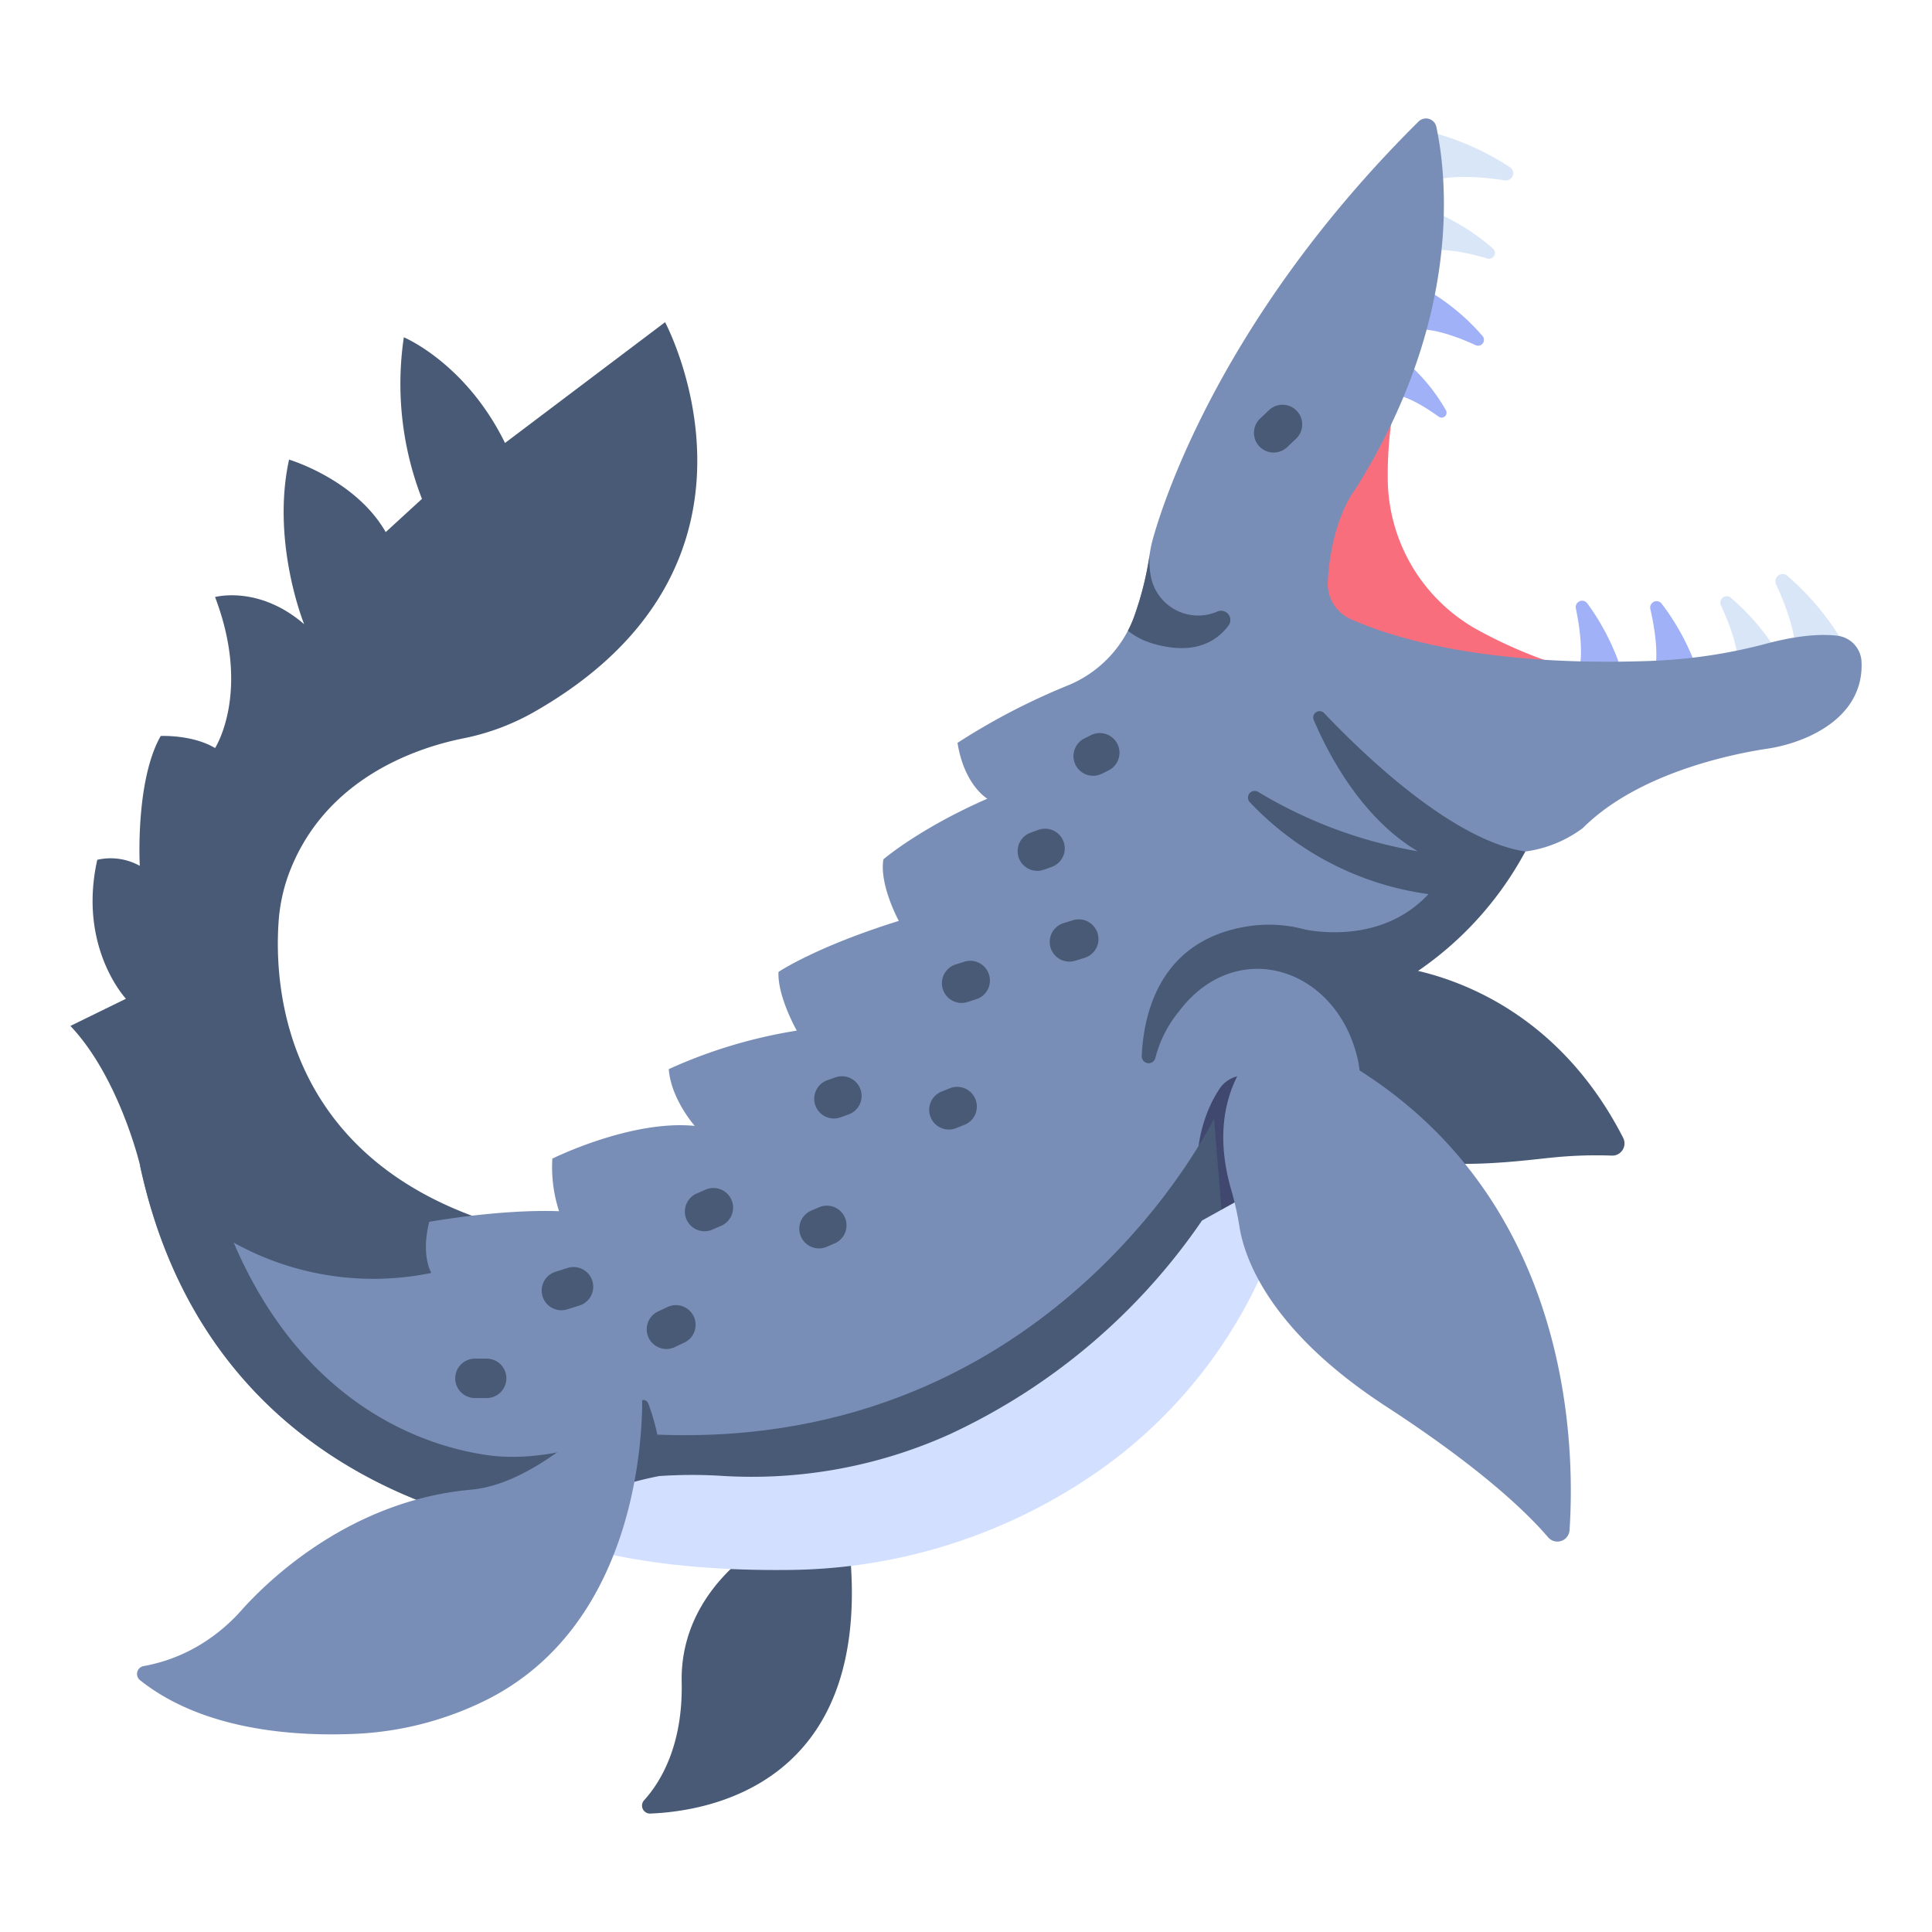 <svg id="flat" height="512" viewBox="0 0 340 340" width="512" xmlns="http://www.w3.org/2000/svg"><path d="m251.477 23.16a47.027 47.027 0 0 1 14.265 6.28 1.269 1.269 0 0 1 -.906 2.3c-3.8-.584-9.04-1.043-12.608.053z" fill="#d9e6f7"/><path d="m251.943 37.086a38.277 38.277 0 0 1 10.8 6.659 1.033 1.033 0 0 1 -.988 1.754c-3-.9-7.171-1.852-10.17-1.368z" fill="#d9e6f7"/><path d="m251.148 51.044a38.277 38.277 0 0 1 9.765 8.1 1.033 1.033 0 0 1 -1.223 1.6c-2.841-1.3-6.843-2.833-9.88-2.771z" fill="#a0b1f7"/><path d="m247.722 63.918a32.261 32.261 0 0 1 6.744 8.294.871.871 0 0 1 -1.273 1.121c-2.135-1.544-5.192-3.463-7.712-3.91z" fill="#a0b1f7"/><path d="m324.48 113.3a47.048 47.048 0 0 0 -9.963-11.986 1.27 1.27 0 0 0 -1.964 1.5c1.607 3.489 3.491 8.4 3.42 12.136z" fill="#d9e6f7"/><path d="m313.434 115.814a41.721 41.721 0 0 0 -8.839-10.633 1.126 1.126 0 0 0 -1.742 1.335c1.425 3.095 3.1 7.455 3.034 10.766z" fill="#d9e6f7"/><path d="m298.87 118.446a41.741 41.741 0 0 0 -6.459-12.226 1.126 1.126 0 0 0 -1.979.947c.756 3.323 1.494 7.933.75 11.16z" fill="#a0b1f7"/><path d="m285.534 118.52a41.723 41.723 0 0 0 -6.208-12.356 1.126 1.126 0 0 0 -2 .907c.689 3.337 1.332 7.962.522 11.173z" fill="#a0b1f7"/><path d="m245.857 68.71a67.969 67.969 0 0 0 -1.637 15.219 30.639 30.639 0 0 0 15.359 26.665 81.337 81.337 0 0 0 16.859 7.062s-30.939 8.68-50.252-7.019 19.671-41.927 19.671-41.927z" fill="#f96e7d"/><path d="m135.673 270.831s-16.07 8.131-15.709 25.227c.238 11.239-3.811 17.669-6.612 20.756a1.4 1.4 0 0 0 1.1 2.342c10.388-.409 38.918-5.213 35.118-45.981z" fill="#485a75"/><path d="m242.668 169.829s27.684.515 42.99 30.427a2.15 2.15 0 0 1 -2.006 3.112 75.346 75.346 0 0 0 -9.857.285c-8.3.761-33.2 4.911-44.615-8.923s13.488-24.901 13.488-24.901z" fill="#485a75"/><path d="m24.6 204.91s-3.646-15.326-12.209-24.362l9.776-4.784s-8.5-9.036-5.049-24.451a10.529 10.529 0 0 1 7.482 1.063s-.838-14.883 3.68-22.856c0 0 5.581-.266 9.567 2.126 0 0 6.379-9.833 0-26.577 0 0 7.708-2.126 15.681 4.784 0 0-5.847-14.351-2.658-28.969 0 0 11.694 3.455 17.009 12.757l6.379-5.847a55.833 55.833 0 0 1 -3.189-28.437s10.9 4.518 17.806 18.6l28.167-21.257s22.937 42.733-23.467 68.831a41.677 41.677 0 0 1 -12.158 4.433c-8.133 1.655-24.354 7.015-30.619 23.893a30.4 30.4 0 0 0 -1.784 8.592c-.759 11.493 1.045 41.861 39.06 53.18l-6.645 31.892s-39.516-9.479-56.829-42.611z" fill="#485a75"/><path d="m252.771 22.311c1.834 8.592 4.716 33.673-14.3 63.865 0 0-4.129 5.015-4.8 16.09a6.823 6.823 0 0 0 3.988 6.663c6.922 3.111 23.169 8.393 52.319 7.4a91.96 91.96 0 0 0 20.78-3.031c3.741-1.007 8.514-1.9 12.563-1.424a4.827 4.827 0 0 1 4.273 4.505c.209 3.7-1.023 9.426-9.286 13.236a27.912 27.912 0 0 1 -7.5 2.175c-5.945.909-22.548 4.226-32.262 13.94a21.694 21.694 0 0 1 -10.113 4.12s-9.464 14.172-22.573 22.037a15.781 15.781 0 0 0 -1.833 2.172c-5.794 1.738-5.678 9.716-4.06 19.239l-30.341 32.212s-19.852 30.713-48.692 36.706-55.809 8.615-55.809 8.615-66.484 0-80.529-65.921c3.3 6.6 9.022 10.994 16.521 13.765a50.585 50.585 0 0 0 34.793 5.337s-1.873-3-.374-8.99c0 0 12.36-2.247 22.847-1.872a25.243 25.243 0 0 1 -1.183-9.25s13.83-6.883 25.066-5.759c0 0-4.2-4.749-4.573-9.993a87.472 87.472 0 0 1 22.526-6.775s-3.42-6.032-3.218-10.331c0 0 6.564-4.43 21.172-8.977 0 0-3.459-6.345-2.71-10.839 0 0 6.306-5.427 18.292-10.67 0 0-4.052-2.333-5.251-9.824a116.723 116.723 0 0 1 19.327-10.069 20.783 20.783 0 0 0 11.644-11.838 56.819 56.819 0 0 0 2.879-11.464 20.981 20.981 0 0 1 .523-2.483c1.964-7.054 12.423-39.445 46.761-73.486a1.858 1.858 0 0 1 3.133.919z" fill="#798eb7"/><path d="m108.272 252.523s-11.344 5.161-22.589 3.544c-8.98-1.292-31.65-7.237-44.563-37.4a54.994 54.994 0 0 1 -16.52-13.757c10.887 51.1 53.276 62.586 71.791 65.169z" fill="#485a75"/><path d="m116.858 269.474c.317-3.925.282-14.622-2.8-22.535a.9.9 0 0 0 -1.7.1l-5.97 23.661c1.805-.188 5.479-.592 10.47-1.226z" fill="#485a75"/><path d="m214.653 191.554c-3.243 4.881-5.887 13.2-2.376 26.466a22.034 22.034 0 0 0 -.564 5.274l17.464-18.542-5.392-12.331a5.236 5.236 0 0 0 -9.132-.867z" fill="#40486f"/><path d="m214.167 220.688 1.109-4.009-1.629-19.844s-28.064 58.456-97.974 55.634l-1.859 12.845 15.487 2.453c9.239-1.36 20.287-3.193 31.633-5.551 28.84-5.993 48.692-36.706 48.692-36.706z" fill="#485a75"/><path d="m220.312 209.919-8.778 4.873a109.741 109.741 0 0 1 -44.434 37.627 84.659 84.659 0 0 1 -40.053 7.31 84.865 84.865 0 0 0 -11.017.03s-17.723 3.2-20.168 10.246c0 0 12.96 6.523 42.2 6.283a96.554 96.554 0 0 0 54.028-16.564 85.186 85.186 0 0 0 34.737-49.091z" fill="#d2dfff"/><g fill="#485a75"><path d="m199.477 108.819a19.881 19.881 0 0 1 -.983 2.179 12.732 12.732 0 0 0 4.527 2.3c7.16 2.055 11.068-.413 13.159-3.184a1.629 1.629 0 0 0 -1.958-2.485l-.044.019a8.479 8.479 0 0 1 -11.684-6.419 13.92 13.92 0 0 1 -.143-3.839 56.806 56.806 0 0 1 -2.874 11.429z"/><path d="m218.541 163.2c-13.81 2.713-17.223 14.063-17.618 22.664a1.219 1.219 0 0 0 2.4.328 21.139 21.139 0 0 1 4.186-8.243c10.512-13.875 29.187-7.205 31.809 10.474l.889.57c.713-7.575 2.745-11.817 4.35-14.06-3.852-6.708-13.623-14.169-26.016-11.733z"/><path d="m224.14 79.639a3.464 3.464 0 0 1 -2.383-5.979l1.554-1.472a3.464 3.464 0 1 1 4.764 5.03l-1.554 1.472a3.453 3.453 0 0 1 -2.381.949z"/><path d="m85.65 246.029h-2.074a3.464 3.464 0 1 1 0-6.928h2.074a3.464 3.464 0 1 1 0 6.928z"/><path d="m98.792 230.583a3.465 3.465 0 0 1 -1.038-6.77l2.143-.674a3.464 3.464 0 1 1 2.077 6.61l-2.143.673a3.445 3.445 0 0 1 -1.039.161z"/><path d="m117.281 237.4a3.465 3.465 0 0 1 -1.479-6.6l1.654-.779a3.464 3.464 0 1 1 2.953 6.267l-1.654.779a3.447 3.447 0 0 1 -1.474.333z"/><path d="m123.992 216.679a3.464 3.464 0 0 1 -1.389-6.639l1.557-.681a3.464 3.464 0 0 1 2.775 6.349l-1.557.68a3.46 3.46 0 0 1 -1.386.291z"/><path d="m144.129 219.7a3.465 3.465 0 0 1 -1.365-6.65l1.362-.583a3.464 3.464 0 1 1 2.726 6.369l-1.362.583a3.439 3.439 0 0 1 -1.361.281z"/><path d="m146.754 196.835a3.465 3.465 0 0 1 -1.165-6.728l1.362-.486a3.464 3.464 0 1 1 2.329 6.524l-1.362.487a3.464 3.464 0 0 1 -1.164.203z"/><path d="m166.988 198.78a3.464 3.464 0 0 1 -1.288-6.68l1.459-.584a3.464 3.464 0 1 1 2.573 6.433l-1.459.584a3.473 3.473 0 0 1 -1.285.247z"/><path d="m169.224 176.5a3.465 3.465 0 0 1 -1.053-6.765l1.522-.486a3.464 3.464 0 0 1 2.108 6.6l-1.522.486a3.465 3.465 0 0 1 -1.055.165z"/><path d="m188.193 169.228a3.465 3.465 0 0 1 -1.014-6.777l1.654-.507a3.464 3.464 0 0 1 2.029 6.625l-1.654.506a3.444 3.444 0 0 1 -1.015.153z"/><path d="m182.551 153.255a3.464 3.464 0 0 1 -1.164-6.727l1.362-.487a3.464 3.464 0 0 1 2.329 6.525l-1.362.486a3.47 3.47 0 0 1 -1.165.203z"/><path d="m192.379 136.523a3.465 3.465 0 0 1 -1.552-6.564l1.168-.584a3.465 3.465 0 0 1 3.1 6.2l-1.167.584a3.461 3.461 0 0 1 -1.549.364z"/></g><path d="m112.983 244.552s2.209 39.668-27.265 54.552a57.5 57.5 0 0 1 -23.653 6.043c-10.559.42-26.436-.709-37.421-9.461a1.405 1.405 0 0 1 .632-2.483 29.187 29.187 0 0 0 10.581-4.149 31.556 31.556 0 0 0 6.713-5.763c4.663-5.2 19.091-19.239 40.361-21.136 4.891-.437 9.851-2.969 13.907-5.735 6.362-4.338 16.145-11.868 16.145-11.868z" fill="#798eb7"/><path d="m217.839 189.193c-2.354 4.574-3.775 11.2-1.161 20.194a54.382 54.382 0 0 1 1.451 6.534c.888 5.512 5.237 18.208 25.817 31.6 16.559 10.777 24.671 18.553 28.5 23.024a2.146 2.146 0 0 0 3.769-1.257c1.071-16.11.017-62.213-43.548-84.685a10.979 10.979 0 0 0 -14.828 4.59z" fill="#798eb7"/><path d="m268.43 149.85c-12.728-1.934-28.286-16.862-35.4-24.352a1.117 1.117 0 0 0 -1.832 1.216c2.806 6.553 8.634 17.358 18.3 23.09a80.427 80.427 0 0 1 -28.085-10.448 1.18 1.18 0 0 0 -1.469 1.817 53.071 53.071 0 0 0 31.446 16.176c-9.57 10.232-24.071 5.718-24.071 5.718l14.03 13.9a6.6 6.6 0 0 1 3.319-2.191 7.989 7.989 0 0 1 2.034-2.074 59.7 59.7 0 0 0 21.728-22.852z" fill="#485a75"/></svg>